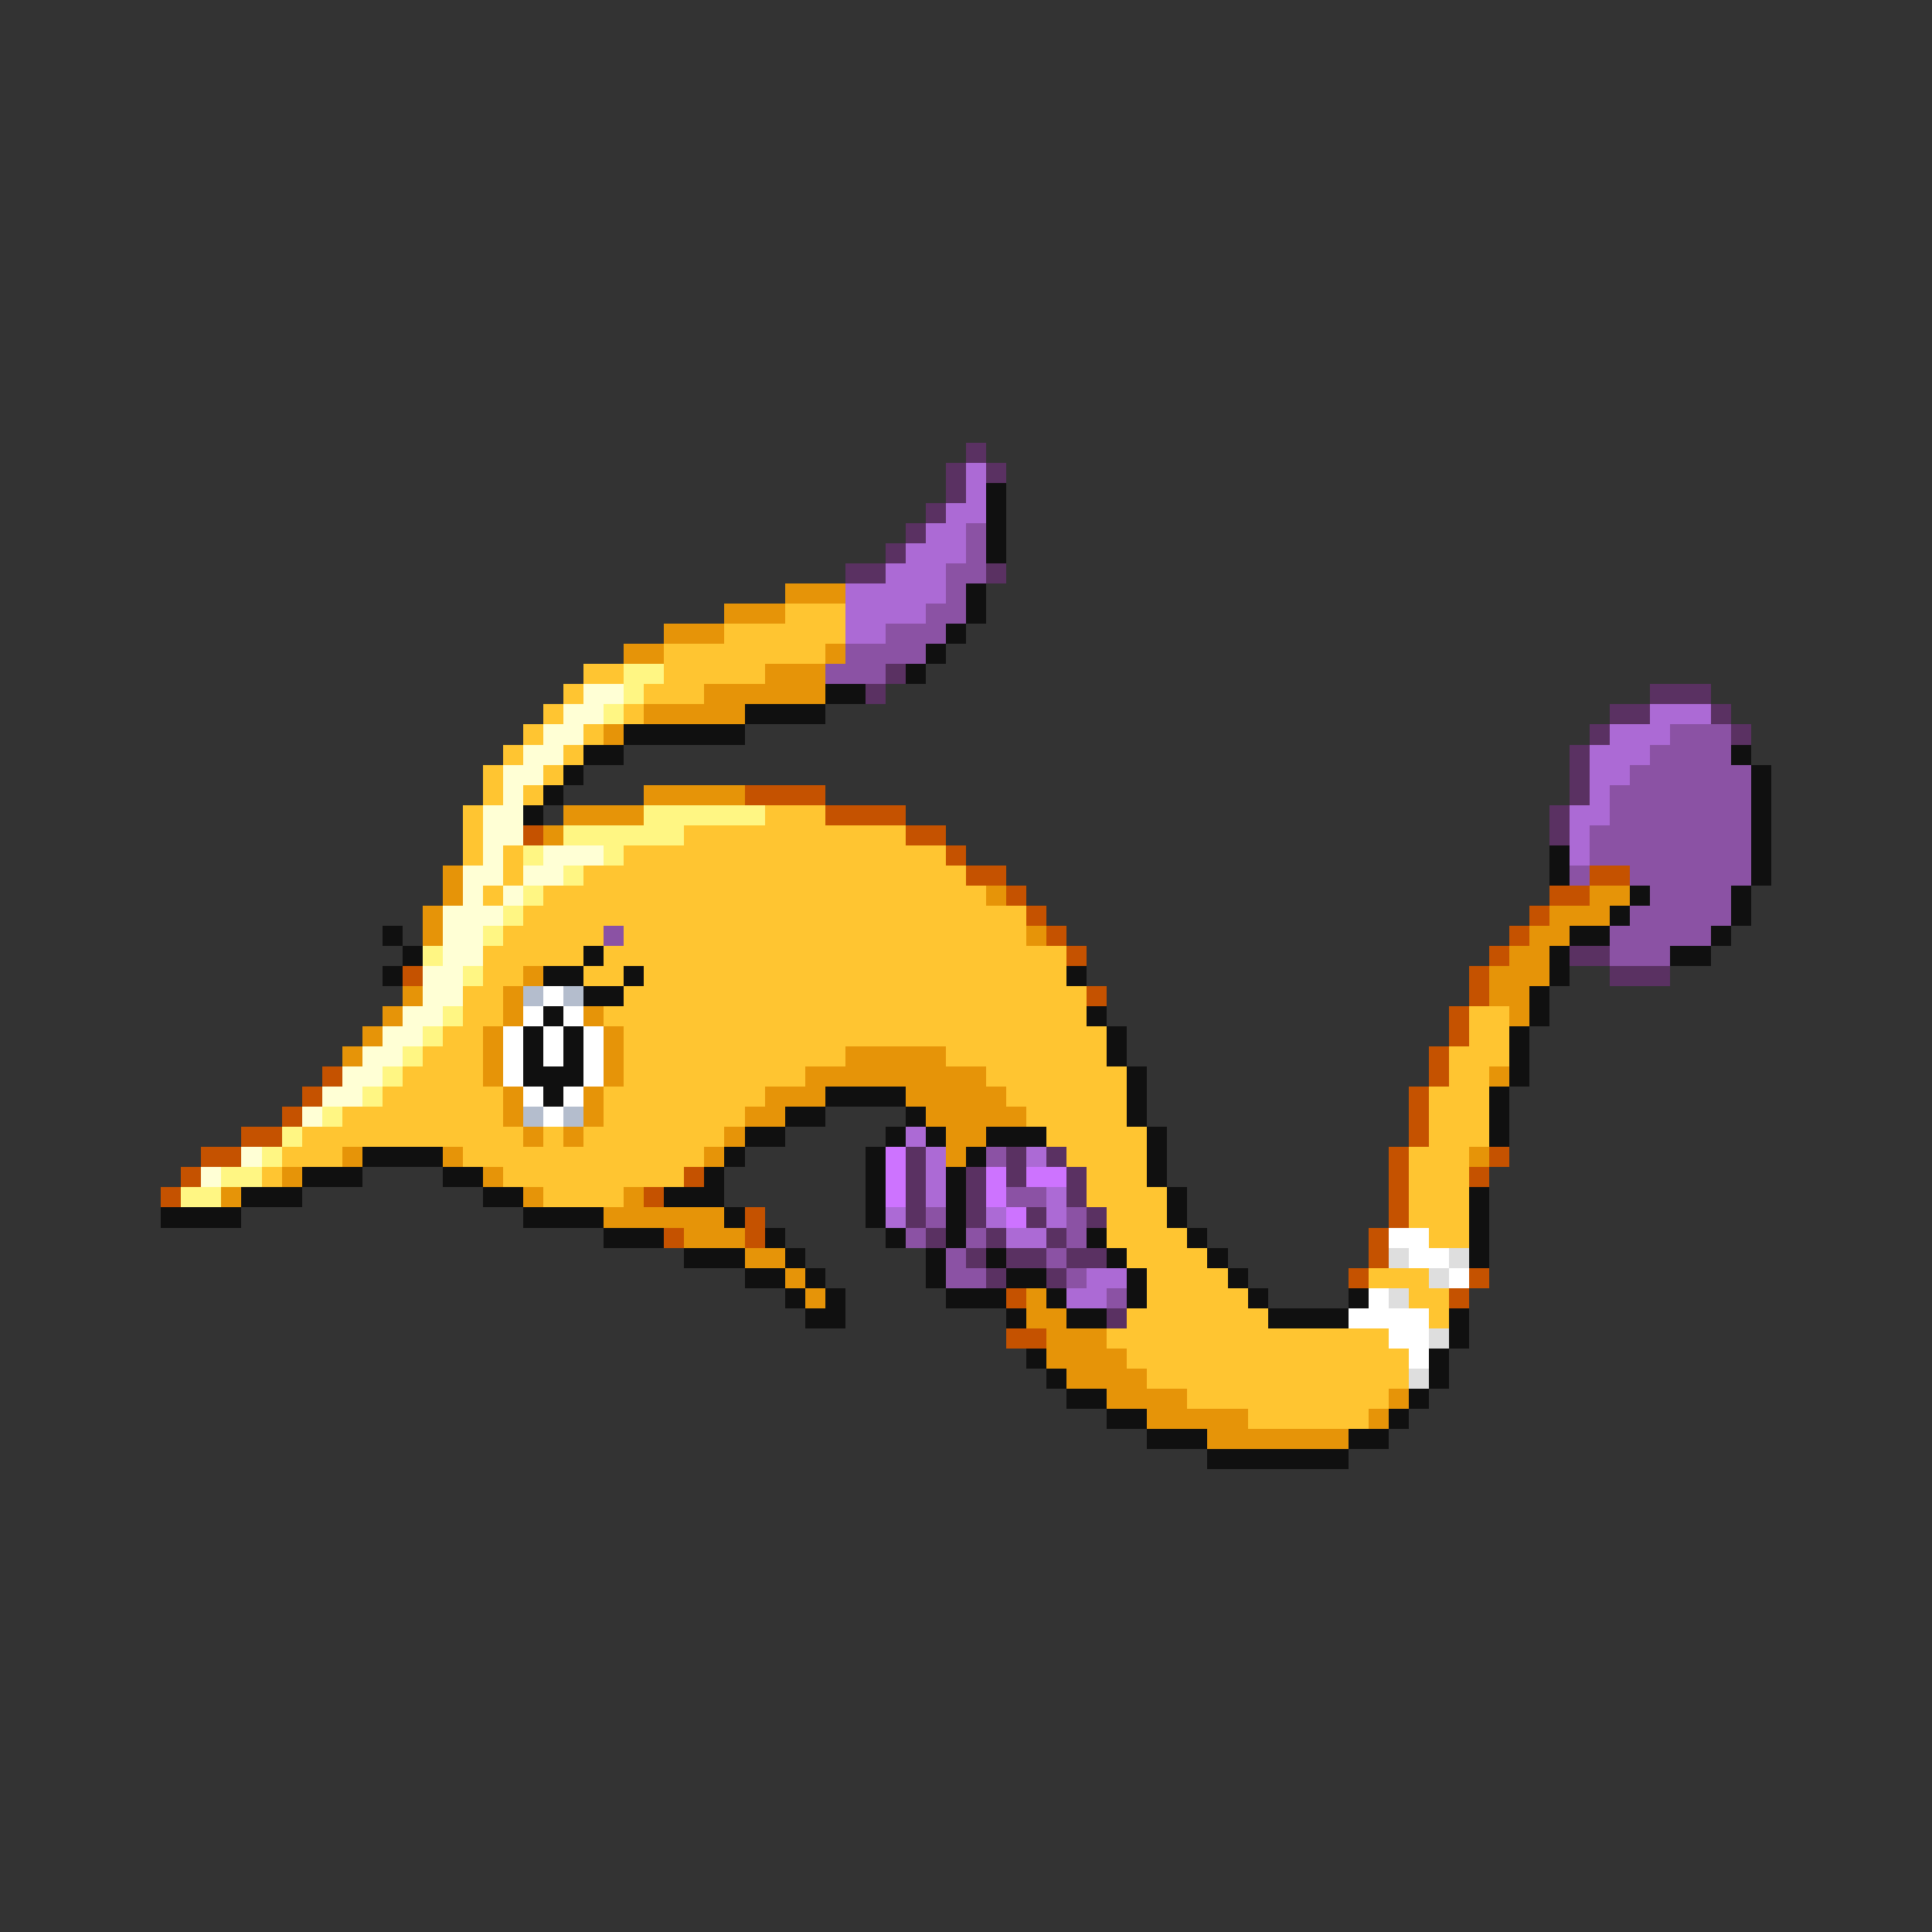 <svg xmlns="http://www.w3.org/2000/svg" viewBox="0 -0.5 96 96" shape-rendering="crispEdges">
<rect x="0" y="-0.5" width="96" height="96" fill="#333333" stroke="none"/>
<path stroke="#5a3162" d="M48 22h1M47 23h1M49 23h1M47 24h1M46 25h1M45 26h1M44 27h1M42 28h2M49 28h1M44 33h1M43 34h1M82 34h3M80 35h2M85 35h1M79 36h1M86 36h1M78 37h1M78 38h1M78 39h1M77 40h1M77 41h1M78 47h2M80 48h3M45 57h1M50 57h1M52 57h1M45 58h1M48 58h1M50 58h1M53 58h1M45 59h1M48 59h1M53 59h1M45 60h1M48 60h1M51 60h1M54 60h1M46 61h1M49 61h1M52 61h1M48 62h1M50 62h2M53 62h2M49 63h1M52 63h1M55 65h1" />
<path stroke="#ac6ad5" d="M48 23h1M48 24h1M47 25h2M46 26h2M45 27h3M44 28h3M42 29h5M42 30h4M42 31h2M82 35h3M80 36h3M79 37h3M79 38h2M79 39h1M78 40h2M78 41h1M78 42h1M45 56h1M46 57h1M51 57h1M46 58h1M46 59h1M52 59h1M44 60h1M49 60h1M52 60h1M50 61h2M54 63h2M53 64h2" />
<path stroke="#101010" d="M49 24h1M49 25h1M49 26h1M49 27h1M48 29h1M48 30h1M47 31h1M46 32h1M45 33h1M41 34h2M37 35h4M31 36h6M29 37h2M86 37h1M28 38h1M87 38h1M27 39h1M87 39h1M26 40h1M87 40h1M87 41h1M77 42h1M87 42h1M77 43h1M87 43h1M81 44h1M86 44h1M80 45h1M86 45h1M19 46h1M78 46h2M85 46h1M20 47h1M29 47h1M77 47h1M83 47h2M19 48h1M27 48h2M31 48h1M53 48h1M77 48h1M29 49h2M76 49h1M27 50h1M54 50h1M76 50h1M26 51h1M28 51h1M55 51h1M75 51h1M26 52h1M28 52h1M55 52h1M75 52h1M26 53h3M56 53h1M75 53h1M27 54h1M41 54h4M56 54h1M74 54h1M39 55h2M45 55h1M56 55h1M74 55h1M37 56h2M44 56h1M46 56h1M49 56h3M57 56h1M74 56h1M18 57h4M36 57h1M43 57h1M48 57h1M57 57h1M15 58h3M22 58h2M35 58h1M43 58h1M47 58h1M57 58h1M12 59h3M24 59h2M33 59h3M43 59h1M47 59h1M58 59h1M73 59h1M8 60h4M26 60h4M36 60h1M43 60h1M47 60h1M58 60h1M73 60h1M30 61h3M38 61h1M44 61h1M47 61h1M54 61h1M59 61h1M73 61h1M34 62h3M39 62h1M46 62h1M49 62h1M55 62h1M60 62h1M73 62h1M37 63h2M40 63h1M46 63h1M50 63h2M56 63h1M61 63h1M39 64h1M41 64h1M47 64h3M52 64h1M56 64h1M62 64h1M67 64h1M40 65h2M50 65h1M53 65h2M63 65h4M72 65h1M72 66h1M51 67h1M71 67h1M52 68h1M71 68h1M53 69h2M70 69h1M55 70h2M69 70h1M57 71h3M67 71h2M60 72h7" />
<path stroke="#8b52a4" d="M48 26h1M48 27h1M47 28h2M47 29h1M46 30h2M44 31h3M42 32h4M41 33h3M83 36h3M82 37h4M81 38h6M80 39h7M80 40h7M79 41h8M79 42h8M78 43h1M81 43h6M82 44h4M81 45h5M30 46h1M80 46h5M80 47h3M49 57h1M50 59h2M46 60h1M53 60h1M45 61h1M48 61h1M53 61h1M47 62h1M52 62h1M47 63h2M53 63h1M55 64h1" />
<path stroke="#e69408" d="M39 29h3M36 30h3M33 31h3M31 32h2M41 32h1M38 33h3M35 34h6M32 35h5M30 36h1M32 39h5M28 40h4M27 41h1M22 43h1M22 44h1M49 44h1M79 44h2M21 45h1M77 45h3M21 46h1M51 46h1M76 46h2M75 47h2M26 48h1M74 48h3M20 49h1M25 49h1M74 49h2M19 50h1M25 50h1M29 50h1M75 50h1M18 51h1M24 51h1M30 51h1M17 52h1M24 52h1M30 52h1M42 52h5M24 53h1M30 53h1M40 53h9M74 53h1M25 54h1M29 54h1M38 54h3M45 54h5M25 55h1M29 55h1M37 55h2M46 55h5M26 56h1M28 56h1M36 56h1M47 56h2M17 57h1M22 57h1M35 57h1M47 57h1M73 57h1M14 58h1M24 58h1M11 59h1M26 59h1M31 59h1M30 60h6M34 61h3M37 62h2M39 63h1M40 64h1M51 64h1M51 65h2M52 66h3M52 67h4M53 68h4M55 69h4M69 69h1M57 70h5M68 70h1M60 71h7" />
<path stroke="#ffc531" d="M39 30h3M36 31h6M33 32h8M29 33h2M33 33h5M28 34h1M32 34h3M27 35h1M31 35h1M26 36h1M29 36h1M25 37h1M28 37h1M24 38h1M27 38h1M24 39h1M26 39h1M23 40h1M38 40h3M23 41h1M34 41h11M23 42h1M25 42h1M31 42h16M25 43h1M29 43h19M24 44h1M27 44h22M26 45h25M25 46h5M31 46h20M24 47h5M30 47h23M24 48h2M29 48h2M32 48h21M23 49h2M31 49h23M23 50h2M30 50h24M73 50h2M22 51h2M31 51h24M73 51h2M21 52h3M31 52h11M47 52h8M72 52h3M20 53h4M31 53h9M49 53h7M72 53h2M19 54h6M30 54h8M50 54h6M71 54h3M17 55h8M30 55h7M51 55h5M71 55h3M15 56h11M27 56h1M29 56h7M52 56h5M71 56h3M14 57h3M23 57h12M53 57h4M70 57h3M13 58h1M25 58h9M54 58h3M70 58h3M27 59h4M54 59h4M70 59h3M55 60h3M70 60h3M55 61h4M71 61h2M56 62h4M57 63h4M68 63h3M57 64h5M70 64h2M56 65h7M71 65h1M55 66h14M56 67h14M57 68h13M59 69h10M62 70h6" />
<path stroke="#fff683" d="M31 33h2M31 34h1M30 35h1M32 40h6M28 41h6M26 42h1M30 42h1M28 43h1M26 44h1M25 45h1M24 46h1M21 47h1M23 48h1M22 50h1M21 51h1M20 52h1M19 53h1M18 54h1M16 55h1M14 56h1M13 57h1M11 58h2M9 59h2" />
<path stroke="#ffffd5" d="M29 34h2M28 35h2M27 36h2M26 37h2M25 38h2M25 39h1M24 40h2M24 41h2M24 42h1M27 42h3M23 43h2M26 43h2M23 44h1M25 44h1M22 45h3M22 46h2M22 47h2M21 48h2M21 49h2M20 50h2M19 51h2M18 52h2M17 53h2M16 54h2M15 55h1M12 57h1M10 58h1" />
<path stroke="#c55200" d="M37 39h4M41 40h4M26 41h1M45 41h2M47 42h1M48 43h2M79 43h2M50 44h1M77 44h2M51 45h1M76 45h1M52 46h1M75 46h1M53 47h1M74 47h1M20 48h1M73 48h1M54 49h1M73 49h1M72 50h1M72 51h1M71 52h1M16 53h1M71 53h1M15 54h1M70 54h1M14 55h1M70 55h1M12 56h2M70 56h1M10 57h2M69 57h1M74 57h1M9 58h1M34 58h1M69 58h1M73 58h1M8 59h1M32 59h1M69 59h1M37 60h1M69 60h1M33 61h1M37 61h1M68 61h1M68 62h1M67 63h1M73 63h1M50 64h1M72 64h1M50 66h2" />
<path stroke="#b4bdcd" d="M26 49h1M28 49h1M26 55h1M28 55h1" />
<path stroke="#ffffff" d="M27 49h1M26 50h1M28 50h1M25 51h1M27 51h1M29 51h1M25 52h1M27 52h1M29 52h1M25 53h1M29 53h1M26 54h1M28 54h1M27 55h1M69 61h2M70 62h2M72 63h1M68 64h1M67 65h4M69 66h2M70 67h1" />
<path stroke="#cd73ff" d="M44 57h1M44 58h1M49 58h1M51 58h2M44 59h1M49 59h1M50 60h1" />
<path stroke="#dedede" d="M69 62h1M72 62h1M71 63h1M69 64h1M71 66h1M70 68h1" />
</svg>